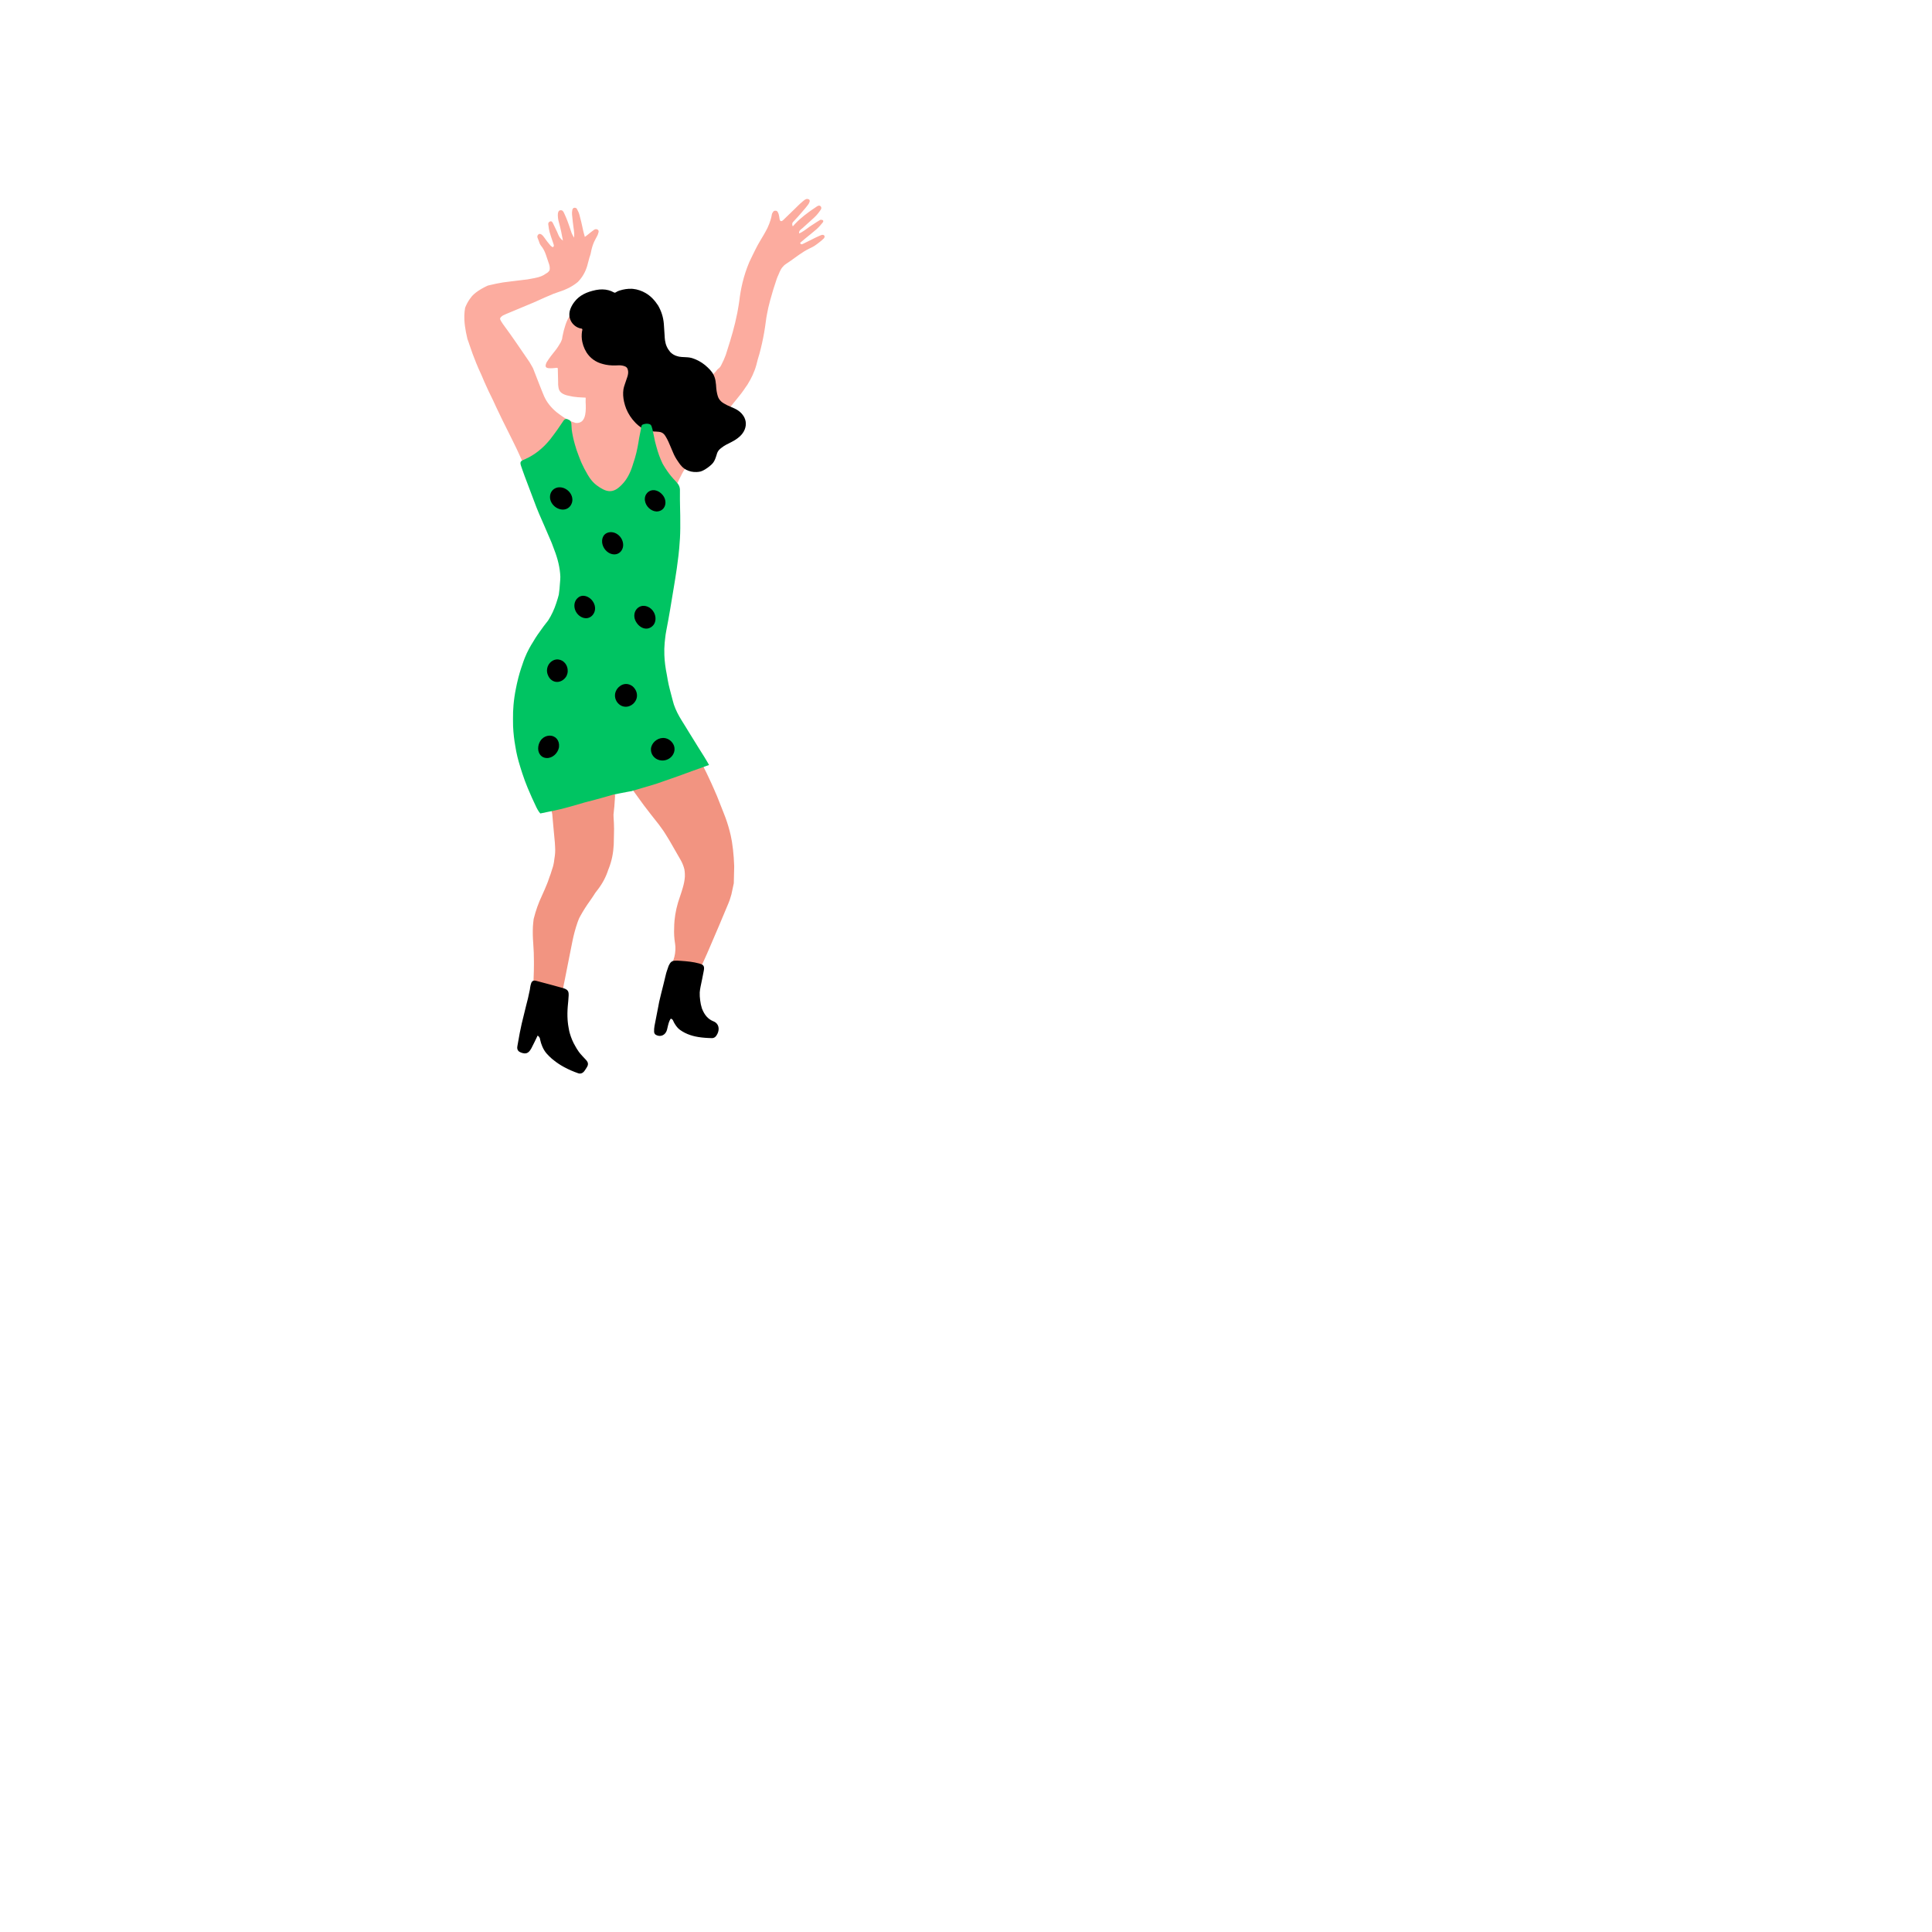 <?xml version="1.0" ?>
<svg xmlns="http://www.w3.org/2000/svg" version="1.1" width="384" height="384">
  <defs/>
  <g>
    <path d="M 163.883 46.911 C 163.785 46.675 163.511 46.62 163.243 46.722 C 163.102 46.776 162.962 46.833 162.823 46.893 C 162.596 46.989 162.373 47.092 162.152 47.2 C 161.317 47.609 160.493 48.041 159.653 48.439 C 159.464 48.528 159.169 48.716 159.036 48.263 C 159.347 47.999 159.689 47.7 160.04 47.411 C 160.775 46.806 161.534 46.225 162.247 45.597 C 162.276 45.571 162.306 45.546 162.335 45.52 C 162.584 45.3 162.813 45.059 163.032 44.809 C 163.117 44.711 163.201 44.611 163.284 44.511 C 163.364 44.414 163.444 44.317 163.524 44.221 C 163.636 44.085 163.712 43.844 163.503 43.748 C 163.412 43.706 163.278 43.677 163.159 43.681 C 163.092 43.683 163.031 43.696 162.985 43.724 C 162.789 43.842 162.594 43.962 162.4 44.084 C 161.918 44.383 161.444 44.694 160.976 45.014 C 160.284 45.486 159.659 46.063 158.829 46.396 C 158.744 45.783 159.259 45.58 159.566 45.289 C 160.274 44.62 161.024 43.988 161.737 43.324 C 161.844 43.222 161.95 43.119 162.056 43.016 C 162.256 42.819 162.442 42.606 162.617 42.385 C 162.703 42.276 162.787 42.165 162.868 42.053 C 162.962 41.921 163.054 41.788 163.144 41.655 C 163.285 41.45 163.284 41.168 163.092 40.985 C 162.945 40.845 162.762 40.845 162.589 40.911 C 162.524 40.936 162.46 40.969 162.4 41.009 C 162.021 41.258 161.646 41.511 161.277 41.772 C 161.092 41.902 160.909 42.033 160.727 42.167 C 160.427 42.384 160.132 42.607 159.844 42.837 C 159.216 43.337 158.618 43.871 158.064 44.452 C 157.895 44.629 157.73 44.811 157.57 44.998 C 157.463 44.722 157.363 44.433 157.608 44.148 C 157.949 43.751 158.33 43.383 158.674 42.987 C 158.789 42.855 158.905 42.723 159.02 42.59 C 159.367 42.193 159.714 41.795 160.051 41.391 C 160.087 41.347 160.122 41.304 160.158 41.26 C 160.296 41.088 160.432 40.915 160.565 40.74 C 160.623 40.664 160.674 40.59 160.719 40.52 C 161.009 40.053 160.998 39.728 160.74 39.611 C 160.653 39.571 160.57 39.55 160.491 39.542 C 160.12 39.508 159.836 39.802 159.55 40.031 C 159.546 40.035 159.541 40.039 159.537 40.042 C 159.23 40.283 158.948 40.555 158.67 40.825 C 158.441 41.049 158.212 41.274 157.984 41.498 C 157.254 42.206 156.527 42.916 155.793 43.62 C 155.76 43.653 155.727 43.685 155.694 43.718 C 155.32 44.091 155.024 44.02 154.946 43.526 C 154.895 43.205 154.863 42.88 154.771 42.577 C 154.712 42.383 154.628 42.198 154.5 42.028 C 154.335 41.809 153.838 41.831 153.681 42.08 C 153.581 42.241 153.449 42.41 153.422 42.58 C 153.359 42.967 153.269 43.346 153.157 43.718 C 152.993 44.256 152.784 44.78 152.546 45.295 C 152.539 45.309 152.532 45.323 152.525 45.337 C 152.086 46.216 151.566 47.07 151.053 47.927 C 150.718 48.487 150.412 49.049 150.133 49.616 C 149.913 50.031 149.707 50.448 149.515 50.867 C 149.324 51.243 149.143 51.62 148.974 51.999 C 148.956 52.04 148.937 52.081 148.919 52.122 C 148.357 53.446 147.923 54.785 147.594 56.134 C 147.293 57.365 147.08 58.603 146.935 59.847 C 146.91 60.007 146.885 60.167 146.862 60.327 C 146.845 60.44 146.828 60.554 146.811 60.668 C 146.733 61.167 146.645 61.666 146.55 62.165 C 146.419 62.827 146.274 63.488 146.115 64.149 C 145.812 65.412 145.46 66.674 145.07 67.936 C 145.047 68.01 145.024 68.083 145.001 68.157 C 144.766 68.949 144.517 69.742 144.255 70.534 C 144.121 70.871 143.984 71.208 143.845 71.545 C 143.765 71.739 143.674 71.928 143.571 72.112 C 143.447 72.404 143.298 72.686 143.124 72.957 C 142.97 73.117 142.798 73.269 142.609 73.411 C 142.419 73.673 142.206 73.923 141.968 74.161 C 141.581 74.548 141.194 74.937 140.793 75.312 C 140.601 75.495 140.407 75.676 140.207 75.851 C 139.628 76.358 139.055 76.871 138.501 77.402 C 138.458 77.451 138.414 77.499 138.371 77.548 C 137.912 78.071 137.469 78.608 137.05 79.167 C 136.945 79.3 136.842 79.434 136.741 79.569 C 136.186 80.314 135.564 80.961 134.882 81.526 C 134.697 81.694 134.506 81.857 134.311 82.013 C 134.066 82.209 133.813 82.396 133.553 82.573 C 133.072 82.909 132.564 83.21 132.032 83.481 C 131.833 83.578 131.63 83.671 131.424 83.761 C 130.993 83.948 130.555 84.096 130.114 84.225 C 129.943 84.264 129.772 84.302 129.6 84.337 C 129.398 84.384 129.195 84.427 128.991 84.466 C 128.244 84.516 127.513 84.331 126.89 83.691 C 126.808 83.606 126.731 83.519 126.66 83.428 C 125.877 82.494 125.729 81.261 125.724 80.065 C 125.726 79.706 125.741 79.351 125.755 79.008 C 125.762 78.86 125.699 78.754 125.611 78.683 C 125.615 78.501 125.62 78.319 125.626 78.138 C 125.645 77.849 125.665 77.56 125.681 77.271 C 125.693 77.039 125.712 76.808 125.734 76.577 C 125.753 76.333 125.775 76.089 125.792 75.845 C 125.824 74.899 125.864 73.954 125.908 73.01 C 125.925 72.642 125.943 72.275 125.961 71.907 C 125.998 71.318 126.037 70.73 126.075 70.142 C 126.19 68.39 126.157 66.65 125.745 64.944 C 125.64 64.508 125.523 64.077 125.379 63.658 C 125.359 63.603 125.338 63.548 125.317 63.493 C 125.138 63.031 124.92 62.588 124.641 62.178 C 123.938 61.146 123.023 60.378 121.901 59.877 C 121.899 59.876 121.896 59.875 121.894 59.874 C 121.33 59.644 120.762 59.441 120.14 59.413 C 119.586 59.389 119.031 59.421 118.48 59.499 C 118.267 59.53 118.054 59.569 117.842 59.613 C 116.813 59.83 115.922 60.205 115.167 60.737 C 114.918 60.904 114.682 61.086 114.46 61.284 C 113.535 62.107 112.846 63.201 112.394 64.563 C 112.146 65.308 111.948 66.062 111.804 66.826 C 111.78 66.963 111.757 67.101 111.736 67.239 C 111.723 67.327 111.713 67.42 111.677 67.501 C 111.597 67.681 111.521 67.862 111.445 68.043 C 111.117 68.597 110.788 69.152 110.366 69.67 C 109.785 70.384 109.219 71.106 108.737 71.869 C 108.7 71.928 108.664 71.988 108.629 72.048 C 108.562 72.199 108.506 72.354 108.468 72.511 C 108.374 72.903 108.561 73.137 109.01 73.176 C 109.544 73.223 110.082 73.176 110.617 73.11 C 110.803 73.088 110.866 73.13 110.868 73.293 C 110.884 74.169 110.911 75.046 110.931 75.922 C 110.935 76.086 110.934 76.25 110.933 76.414 C 110.954 76.666 110.979 76.919 111.029 77.17 C 111.125 77.642 111.398 78.001 111.847 78.254 C 112.106 78.399 112.379 78.5 112.66 78.578 C 112.909 78.647 113.164 78.697 113.42 78.743 C 113.426 78.744 113.432 78.745 113.438 78.746 C 113.463 78.752 113.489 78.757 113.514 78.762 C 113.65 78.792 113.786 78.819 113.923 78.842 C 114.543 78.942 115.171 78.974 115.799 79.006 C 115.967 79.014 116.135 79.028 116.303 79.027 C 116.355 79.026 116.378 79.048 116.411 79.062 C 116.407 79.32 116.405 79.597 116.399 79.885 C 116.445 80.722 116.465 81.646 116.313 82.411 C 116.198 82.995 115.981 83.487 115.6 83.776 C 115.304 84 114.915 84.111 114.405 84.064 C 113.372 83.753 112.363 83.226 111.464 82.548 C 111.217 82.381 110.976 82.204 110.744 82.019 C 109.605 81.106 108.68 79.982 108.156 78.774 C 108.067 78.567 107.979 78.36 107.892 78.152 C 107.706 77.702 107.527 77.251 107.351 76.798 C 107.264 76.579 107.178 76.36 107.091 76.14 C 106.704 75.151 106.319 74.16 105.935 73.169 C 105.709 72.775 105.483 72.381 105.257 71.987 C 105.231 71.949 105.205 71.911 105.18 71.873 C 104.297 70.58 103.414 69.287 102.522 67.996 C 101.692 66.797 100.844 65.603 99.969 64.418 C 99.878 64.278 99.786 64.137 99.694 63.997 C 99.665 63.95 99.636 63.903 99.607 63.856 C 99.55 63.765 99.502 63.677 99.464 63.59 C 99.377 63.42 99.375 63.266 99.478 63.125 C 99.557 63.008 99.672 62.899 99.828 62.796 C 99.878 62.764 99.926 62.73 99.974 62.696 C 100.177 62.604 100.37 62.504 100.578 62.417 C 101.862 61.88 103.146 61.343 104.431 60.807 C 104.989 60.574 105.547 60.341 106.105 60.109 C 106.527 59.92 106.948 59.731 107.37 59.542 C 107.688 59.398 108.007 59.255 108.325 59.111 C 108.512 59.027 108.702 58.947 108.896 58.87 C 109.602 58.536 110.353 58.249 111.135 57.998 C 112.678 57.503 113.904 56.842 114.854 56.039 C 114.863 56.03 114.872 56.021 114.881 56.012 C 115.768 55.096 116.367 54.022 116.72 52.817 C 116.873 52.293 117.013 51.766 117.141 51.237 C 117.199 51.064 117.256 50.891 117.312 50.718 C 117.343 50.608 117.374 50.499 117.405 50.39 C 117.435 50.246 117.465 50.102 117.494 49.958 C 117.514 49.858 117.534 49.758 117.556 49.659 C 117.73 48.941 117.96 48.234 118.347 47.547 C 118.424 47.387 118.509 47.229 118.602 47.071 C 118.699 46.906 118.777 46.733 118.842 46.558 C 118.889 46.426 118.929 46.292 118.964 46.16 C 118.974 46.123 118.981 46.087 118.984 46.05 C 118.996 45.878 118.935 45.709 118.732 45.609 C 118.705 45.596 118.677 45.585 118.65 45.575 C 118.446 45.515 118.225 45.565 118.064 45.682 C 118.053 45.689 118.043 45.697 118.032 45.704 C 117.623 46.002 117.231 46.317 116.814 46.653 C 116.694 46.747 116.571 46.843 116.446 46.94 C 116.378 46.987 116.309 47.035 116.238 47.083 C 116.219 47.004 116.2 46.929 116.181 46.856 C 116.173 46.827 116.165 46.799 116.157 46.772 C 116.147 46.737 116.138 46.703 116.128 46.67 C 116.118 46.635 116.108 46.601 116.098 46.568 C 116.037 46.356 115.984 46.161 115.939 45.964 C 115.867 45.645 115.798 45.325 115.73 45.005 C 115.663 44.707 115.596 44.409 115.528 44.111 C 115.411 43.629 115.291 43.147 115.161 42.669 C 115.046 42.248 114.844 41.852 114.634 41.472 C 114.573 41.36 114.354 41.285 114.2 41.291 C 113.915 41.302 113.781 41.531 113.746 41.771 C 113.705 42.055 113.662 42.349 113.692 42.623 C 113.706 42.744 113.719 42.865 113.733 42.986 C 113.802 43.724 113.884 44.46 113.986 45.191 C 113.986 45.192 113.986 45.194 113.987 45.195 C 114.007 45.352 114.031 45.508 114.055 45.669 C 114.114 46.108 114.167 46.59 114.098 47.249 C 113.844 46.766 113.699 46.558 113.618 46.329 C 113.5 45.995 113.39 45.659 113.28 45.323 C 113.271 45.295 113.263 45.267 113.254 45.239 C 113.113 44.824 112.97 44.409 112.816 44 C 112.648 43.551 112.462 43.111 112.264 42.677 C 112.234 42.611 112.205 42.545 112.174 42.479 C 112.143 42.411 112.111 42.344 112.078 42.276 C 111.946 41.999 111.772 41.718 111.335 41.797 C 111.033 41.851 110.856 42.191 110.873 42.762 C 110.873 42.78 110.874 42.799 110.874 42.818 C 110.88 43.074 110.903 43.328 110.943 43.576 C 110.963 43.684 110.986 43.792 111.011 43.897 C 111.086 44.202 111.168 44.505 111.251 44.807 C 111.351 45.226 111.456 45.644 111.547 46.066 C 111.6 46.312 111.646 46.559 111.694 46.833 C 111.751 47.127 111.812 47.449 111.888 47.828 C 111.622 47.631 111.43 47.428 111.283 47.223 C 111.001 46.835 110.897 46.436 110.724 46.073 C 110.48 45.559 110.243 45.041 109.986 44.534 C 109.947 44.458 109.907 44.383 109.868 44.308 C 109.86 44.293 109.852 44.278 109.844 44.263 C 109.816 44.21 109.783 44.153 109.739 44.105 C 109.668 44.025 109.57 43.968 109.424 43.993 C 109.393 43.998 109.359 44.008 109.322 44.021 C 109.211 44.063 109.129 44.124 109.072 44.195 C 108.981 44.302 108.952 44.433 108.969 44.554 C 108.979 44.621 108.988 44.688 108.997 44.754 C 109.051 45.214 109.112 45.673 109.234 46.108 C 109.411 46.739 109.627 47.355 109.837 47.974 C 109.875 48.084 109.913 48.194 109.95 48.304 C 109.969 48.368 109.988 48.433 110.007 48.497 C 110.011 48.511 110.015 48.526 110.02 48.54 C 110.087 48.729 110.183 48.921 109.853 49.149 C 109.824 49.126 109.795 49.103 109.765 49.081 C 109.643 48.998 109.516 48.919 109.427 48.818 C 109.23 48.595 109.044 48.365 108.861 48.134 C 108.775 48.023 108.689 47.911 108.604 47.799 C 108.376 47.5 108.177 47.179 107.934 46.892 C 107.603 46.501 107.225 46.387 107.013 46.592 C 106.683 46.912 106.801 47.186 106.915 47.448 C 106.972 47.58 107.023 47.717 107.074 47.854 C 107.192 48.209 107.302 48.568 107.541 48.852 C 107.972 49.365 108.248 49.941 108.469 50.538 C 108.561 50.786 108.643 51.037 108.722 51.289 C 108.839 51.637 108.951 51.986 109.074 52.331 C 109.086 52.365 109.098 52.399 109.11 52.433 C 109.27 52.881 109.309 53.301 109.236 53.689 C 109.134 53.904 108.964 54.091 108.73 54.25 C 108.649 54.305 108.561 54.356 108.465 54.405 C 107.978 54.797 107.241 55.083 106.287 55.264 C 105.813 55.353 105.339 55.442 104.863 55.529 C 103.85 55.659 102.833 55.783 101.812 55.9 C 101.187 55.971 100.567 56.049 99.953 56.136 C 98.976 56.303 98.018 56.497 97.087 56.73 C 97.042 56.742 96.998 56.753 96.954 56.764 C 96.03 57.178 95.226 57.651 94.538 58.182 C 94.285 58.388 94.051 58.603 93.835 58.827 C 93.661 59.033 93.499 59.246 93.349 59.463 C 92.976 60.003 92.676 60.575 92.445 61.177 C 92.402 61.411 92.368 61.649 92.344 61.891 C 92.284 62.431 92.269 62.99 92.298 63.567 C 92.34 64.391 92.453 65.209 92.61 66.024 C 92.697 66.475 92.796 66.926 92.905 67.375 C 92.997 67.641 93.093 67.906 93.19 68.171 C 93.223 68.273 93.256 68.375 93.29 68.477 C 93.702 69.728 94.161 70.967 94.662 72.195 C 94.806 72.546 94.953 72.896 95.104 73.246 C 95.302 73.695 95.505 74.142 95.714 74.588 C 95.895 75.028 96.081 75.466 96.272 75.903 C 96.808 77.128 97.382 78.342 97.991 79.546 C 98.005 79.577 98.019 79.608 98.033 79.639 C 98.243 80.105 98.457 80.57 98.676 81.034 C 99.054 81.853 99.445 82.667 99.849 83.478 C 100.512 84.812 101.182 86.144 101.841 87.48 C 102.104 88.013 102.366 88.547 102.625 89.082 C 102.802 89.462 102.979 89.843 103.154 90.224 C 103.28 90.5 103.406 90.775 103.53 91.052 C 103.606 91.213 103.681 91.375 103.755 91.536 C 104.042 92.155 104.377 92.732 104.756 93.273 C 104.91 93.492 105.072 93.705 105.24 93.912 C 105.825 94.634 106.495 95.286 107.238 95.877 C 107.435 96.034 107.635 96.189 107.835 96.341 C 108.826 97.09 109.849 97.773 110.9 98.393 C 111.058 98.482 111.216 98.57 111.375 98.657 C 111.502 98.73 111.63 98.804 111.759 98.876 C 112.106 99.071 112.456 99.259 112.809 99.44 C 113.927 100.018 115.074 100.531 116.247 100.984 C 116.35 101.024 116.453 101.065 116.557 101.105 C 117.313 101.396 118.064 101.611 118.808 101.761 C 119.193 101.836 119.576 101.895 119.957 101.939 C 120.383 101.987 120.807 102.016 121.229 102.028 C 121.611 102.036 121.991 102.029 122.37 102.009 C 122.666 101.997 122.962 101.978 123.257 101.951 C 124.153 101.87 125.042 101.722 125.924 101.526 C 126.102 101.483 126.279 101.437 126.457 101.39 C 127.134 101.209 127.781 100.976 128.407 100.705 C 129.029 100.456 129.631 100.17 130.22 99.863 C 130.538 99.698 130.853 99.526 131.166 99.35 C 131.625 99.082 132.081 98.806 132.536 98.53 C 132.912 98.306 133.289 98.081 133.668 97.861 C 133.927 97.711 134.084 97.485 134.199 97.221 C 134.234 97.143 134.264 97.061 134.292 96.977 C 134.405 96.642 134.527 96.313 134.657 95.989 C 134.778 95.719 134.904 95.452 135.034 95.189 C 135.224 94.789 135.425 94.398 135.635 94.013 C 135.702 93.89 135.77 93.768 135.839 93.647 C 136.437 92.792 137.068 91.964 137.709 91.145 C 137.799 91.03 137.888 90.915 137.976 90.799 C 138.031 90.724 138.085 90.649 138.139 90.574 C 138.178 90.523 138.217 90.473 138.256 90.422 C 138.327 90.334 138.397 90.246 138.467 90.158 C 139.193 89.219 139.87 88.245 140.478 87.222 C 140.501 87.183 140.525 87.144 140.548 87.105 C 141.127 86.165 141.731 85.242 142.364 84.339 C 142.405 84.281 142.447 84.224 142.489 84.167 C 142.849 83.672 143.218 83.184 143.597 82.702 C 143.989 82.226 144.39 81.758 144.801 81.296 C 145.184 80.867 145.557 80.429 145.901 79.971 C 145.917 79.952 145.932 79.933 145.948 79.915 C 146.04 79.806 146.131 79.696 146.221 79.587 C 146.949 78.722 147.633 77.838 148.232 76.92 C 148.34 76.771 148.446 76.622 148.548 76.471 C 148.554 76.461 148.56 76.452 148.566 76.442 C 149.341 75.199 149.96 73.9 150.335 72.521 C 150.432 72.162 150.524 71.803 150.611 71.444 C 150.73 71.06 150.844 70.676 150.952 70.291 C 151.136 69.608 151.305 68.925 151.457 68.243 C 151.779 66.797 152.028 65.353 152.211 63.915 C 152.242 63.67 152.276 63.425 152.312 63.18 C 152.358 62.915 152.406 62.65 152.457 62.385 C 152.535 61.973 152.619 61.562 152.708 61.15 C 152.822 60.665 152.945 60.181 153.074 59.696 C 153.453 58.28 153.894 56.863 154.376 55.443 C 154.47 55.166 154.593 54.889 154.722 54.613 C 154.799 54.428 154.88 54.243 154.956 54.058 C 155.01 53.925 155.073 53.797 155.144 53.673 C 155.309 53.349 155.529 53.055 155.798 52.796 C 155.956 52.651 156.13 52.517 156.32 52.395 C 157.161 51.855 157.951 51.246 158.768 50.673 C 159.445 50.199 160.142 49.749 160.902 49.385 C 161.049 49.307 161.2 49.234 161.354 49.164 C 161.666 49.023 161.956 48.827 162.238 48.62 C 162.386 48.511 162.533 48.398 162.679 48.29 C 163.048 48.016 163.406 47.721 163.729 47.4 C 163.85 47.289 163.934 47.035 163.883 46.911" stroke-width="2.0" fill="rgb(252, 172, 159)" opacity="1.0"/>
    <path d="M 130.181 85.768 C 130.203 85.769 130.225 85.771 130.247 85.772 C 130.485 85.789 130.724 85.806 130.963 85.826 C 131.206 85.846 131.419 85.911 131.608 86.017 C 131.889 86.176 132.113 86.429 132.306 86.757 C 132.322 86.782 132.337 86.808 132.353 86.834 C 132.721 87.459 133.016 88.115 133.282 88.783 C 133.462 89.186 133.631 89.594 133.801 90.002 C 134.041 90.582 134.345 91.121 134.698 91.629 C 134.872 91.9 135.061 92.162 135.261 92.418 C 135.719 93.001 136.255 93.37 136.857 93.575 C 137.182 93.703 137.53 93.776 137.895 93.805 C 138.085 93.82 138.276 93.821 138.466 93.817 C 138.598 93.807 138.731 93.795 138.863 93.783 C 139.11 93.761 139.349 93.694 139.58 93.591 C 139.946 93.427 140.287 93.223 140.608 92.989 C 140.897 92.787 141.172 92.561 141.434 92.316 C 141.814 91.96 142.055 91.516 142.224 91.027 C 142.28 90.865 142.336 90.703 142.39 90.541 C 142.426 90.427 142.461 90.313 142.494 90.198 C 142.513 90.132 142.535 90.068 142.559 90.006 C 142.699 89.664 142.924 89.382 143.217 89.147 C 143.266 89.108 143.316 89.069 143.366 89.031 C 143.675 88.787 144 88.566 144.352 88.38 C 144.993 88.043 145.658 87.753 146.263 87.346 C 146.872 86.938 147.416 86.471 147.789 85.83 C 147.879 85.676 147.955 85.52 148.019 85.363 C 148.438 84.305 148.261 83.206 147.515 82.328 C 147.477 82.279 147.436 82.231 147.393 82.184 C 146.99 81.74 146.503 81.423 145.968 81.178 C 145.727 81.056 145.477 80.947 145.221 80.847 C 144.746 80.661 144.292 80.438 143.857 80.176 C 143.477 79.947 143.167 79.671 142.94 79.323 C 142.825 79.15 142.734 78.96 142.669 78.748 C 142.469 78.1 142.373 77.442 142.334 76.771 C 142.328 76.677 142.322 76.583 142.315 76.489 C 142.288 76.239 142.256 75.988 142.219 75.738 C 142.087 74.86 141.699 74.114 141.103 73.479 C 140.963 73.32 140.811 73.168 140.648 73.022 C 140.482 72.86 140.305 72.704 140.119 72.554 C 139.374 71.953 138.563 71.512 137.697 71.221 C 137.606 71.19 137.514 71.164 137.423 71.14 C 136.966 71.022 136.51 71.001 136.054 70.982 C 135.689 70.967 135.325 70.958 134.958 70.885 C 134.834 70.86 134.714 70.827 134.596 70.787 C 134.098 70.663 133.652 70.395 133.255 70.009 C 133.241 69.993 133.226 69.976 133.212 69.96 C 132.651 69.307 132.305 68.55 132.18 67.676 C 132.15 67.501 132.13 67.319 132.121 67.131 C 132.114 66.987 132.106 66.843 132.098 66.698 C 132.062 65.925 132.007 65.154 131.945 64.384 C 131.839 63.051 131.45 61.849 130.819 60.75 C 130.81 60.734 130.801 60.718 130.791 60.702 C 130.134 59.701 129.348 58.844 128.325 58.249 C 127.93 58.019 127.529 57.838 127.122 57.704 C 126.689 57.555 126.249 57.46 125.803 57.417 C 125.723 57.41 125.643 57.404 125.563 57.399 C 124.77 57.368 123.961 57.49 123.135 57.749 C 122.876 57.83 122.627 57.945 122.399 58.1 C 122.265 58.191 122.157 58.197 122.016 58.119 C 121.679 57.932 121.336 57.792 120.985 57.695 C 120.182 57.474 119.341 57.474 118.473 57.639 C 118.432 57.647 118.39 57.655 118.349 57.664 C 117.528 57.841 116.724 58.079 115.964 58.486 C 115.264 58.86 114.68 59.341 114.221 59.94 C 113.905 60.326 113.641 60.762 113.433 61.253 C 113.02 62.228 113.117 63.135 113.501 63.845 C 113.855 64.496 114.45 64.982 115.115 65.202 C 115.174 65.222 115.234 65.239 115.295 65.254 C 115.44 65.292 115.629 65.278 115.715 65.388 C 115.807 65.505 115.711 65.686 115.688 65.836 C 115.572 66.577 115.595 67.29 115.743 67.972 C 115.843 68.456 116.002 68.927 116.217 69.384 C 116.329 69.622 116.451 69.846 116.583 70.058 C 116.952 70.623 117.393 71.092 117.905 71.466 C 118.472 71.881 119.126 72.179 119.865 72.36 C 120.036 72.409 120.211 72.451 120.392 72.486 C 121.231 72.651 122.073 72.662 122.919 72.612 C 123.044 72.605 123.167 72.605 123.29 72.612 C 123.54 72.628 123.787 72.674 124.032 72.746 C 124.53 72.893 124.762 73.173 124.837 73.725 C 124.892 74.129 124.812 74.515 124.695 74.891 C 124.695 74.891 124.695 74.891 124.694 74.892 C 124.525 75.409 124.353 75.926 124.169 76.438 C 124.059 76.745 123.975 77.055 123.917 77.366 C 123.794 78.187 123.851 79.022 124.038 79.856 C 124.144 80.326 124.282 80.781 124.453 81.219 C 124.879 82.265 125.497 83.213 126.311 84.041 C 126.398 84.129 126.486 84.214 126.576 84.295 C 127.412 85.096 128.403 85.551 129.505 85.71 C 129.73 85.742 129.955 85.759 130.181 85.784 L 130.181 85.768" stroke-width="2.0" fill="rgb(0, 0, 0)" opacity="1.0"/>
    <path d="M 115.402 152.632 C 115.794 152.673 116.187 152.712 116.58 152.751 C 117.157 152.811 117.734 152.872 118.309 152.941 C 118.568 152.974 118.827 153.009 119.086 153.045 C 119.173 153.058 119.259 153.073 119.342 153.09 C 120.129 153.251 120.719 153.625 121.152 154.164 C 121.396 154.5 121.57 154.902 121.688 155.357 C 121.763 155.649 121.835 155.941 121.904 156.234 C 121.905 156.237 121.906 156.239 121.907 156.242 C 121.908 156.244 121.908 156.245 121.908 156.247 C 122.041 156.901 122.157 157.56 122.258 158.222 C 122.25 158.259 122.242 158.297 122.234 158.334 C 122.23 158.428 122.226 158.522 122.221 158.616 C 122.194 159.17 122.156 159.727 122.108 160.286 C 122.101 160.338 122.094 160.39 122.087 160.442 C 122.049 160.871 122.005 161.301 121.957 161.734 C 121.95 161.789 121.944 161.845 121.938 161.901 C 121.944 162.088 121.95 162.275 121.954 162.463 C 122.008 163.22 122.045 163.982 122.049 164.752 C 122.052 165.158 122.045 165.566 122.027 165.978 C 122.026 166.255 122.021 166.533 122.009 166.813 C 122.011 167.173 122.003 167.536 121.984 167.902 C 121.902 169.531 121.595 171.098 121.007 172.594 C 120.973 172.681 120.937 172.768 120.901 172.855 C 120.464 174.229 119.789 175.543 118.833 176.79 C 118.803 176.829 118.774 176.867 118.743 176.906 C 118.609 177.077 118.477 177.249 118.346 177.423 C 117.998 177.961 117.656 178.504 117.282 179.018 C 116.567 180.002 115.919 181.026 115.334 182.088 C 115.252 182.241 115.171 182.394 115.092 182.548 C 115.05 182.653 115.008 182.758 114.967 182.863 C 114.902 183.031 114.838 183.2 114.776 183.37 C 114.361 184.573 114.027 185.82 113.768 187.109 C 113.551 188.189 113.336 189.269 113.122 190.35 C 112.908 191.431 112.695 192.512 112.481 193.593 C 112.421 193.898 112.361 194.204 112.3 194.509 C 112.254 194.737 112.208 194.964 112.162 195.192 C 112.132 195.326 112.103 195.46 112.074 195.595 C 112 196.008 111.927 196.421 111.853 196.833 C 111.837 196.924 111.821 197.015 111.804 197.105 C 111.678 197.581 111.545 198.056 111.368 198.506 C 111.2 198.931 110.904 199.227 110.508 199.33 C 110.36 199.368 110.198 199.38 110.025 199.363 C 109.459 199.306 108.895 199.216 108.339 199.071 C 107.886 198.951 107.439 198.79 107.003 198.575 C 106.422 198.29 106.07 197.821 106.081 197.139 C 106.083 197.008 106.085 196.877 106.087 196.747 C 106.052 196.07 106.025 195.392 106.049 194.726 C 106.062 194.38 106.073 194.034 106.083 193.688 C 106.092 193.446 106.101 193.203 106.109 192.96 C 106.118 192.517 106.122 192.074 106.123 191.63 C 106.124 191.461 106.124 191.292 106.124 191.123 C 106.122 189.918 106.082 188.707 105.985 187.487 C 105.894 186.361 105.872 185.254 105.919 184.166 C 105.953 183.665 106.003 183.167 106.067 182.674 C 106.074 182.644 106.082 182.614 106.089 182.585 C 106.48 181.005 107.025 179.468 107.733 177.976 C 108.096 177.209 108.42 176.421 108.743 175.633 C 108.796 175.498 108.849 175.363 108.902 175.228 C 109.026 174.913 109.135 174.597 109.228 174.282 C 109.373 173.924 109.497 173.567 109.598 173.21 C 109.831 172.587 110 171.965 110.105 171.342 C 110.144 171.11 110.174 170.878 110.196 170.646 C 110.337 169.884 110.382 169.122 110.331 168.359 C 110.327 168.061 110.311 167.762 110.281 167.463 C 110.184 166.478 110.093 165.49 110.004 164.502 C 109.974 164.165 109.943 163.829 109.913 163.493 C 109.864 162.94 109.816 162.387 109.766 161.834 C 109.748 161.739 109.73 161.643 109.712 161.548 C 109.452 160.174 109.172 158.808 108.914 157.433 C 108.91 157.412 108.906 157.392 108.902 157.371 C 108.807 156.801 108.727 156.225 108.71 155.63 C 108.694 155.363 108.691 155.092 108.707 154.816 C 108.71 154.718 108.716 154.619 108.724 154.52 C 108.743 154.276 108.769 154.061 108.806 153.871 C 109.002 152.95 109.45 152.643 110.561 152.546 C 110.749 152.529 110.937 152.518 111.124 152.51 C 111.651 152.489 112.176 152.497 112.697 152.512 C 113.6 152.539 114.496 152.611 115.395 152.664 L 115.402 152.632" stroke-width="2.0" fill="rgb(242, 148, 129)" opacity="1.0"/>
    <path d="M 145.849 175.547 C 145.681 176.262 145.542 177.014 145.372 177.772 C 145.272 178.13 145.166 178.489 145.046 178.847 C 144.966 179.072 144.88 179.297 144.788 179.521 C 144.19 180.964 143.584 182.405 142.973 183.845 C 142.361 185.286 141.744 186.725 141.125 188.163 C 141.037 188.368 140.949 188.572 140.861 188.776 C 140.737 189.061 140.613 189.346 140.49 189.63 C 140.46 189.696 140.429 189.762 140.399 189.828 C 140.324 189.997 140.249 190.166 140.174 190.334 C 139.854 191.043 139.535 191.751 139.215 192.46 C 138.909 193.139 138.519 193.806 138.102 194.451 C 137.871 194.808 137.6 195.096 137.293 195.3 C 137.005 195.516 136.676 195.642 136.311 195.66 C 136.176 195.665 136.037 195.657 135.893 195.635 C 135.372 195.554 134.852 195.462 134.343 195.345 C 134.059 195.28 133.778 195.207 133.503 195.123 C 133.09 194.997 132.863 194.737 132.815 194.371 C 132.789 194.2 132.803 194.005 132.855 193.791 C 132.993 193.224 133.153 192.656 133.337 192.093 C 133.418 191.895 133.501 191.699 133.589 191.503 C 133.594 191.49 133.6 191.477 133.606 191.464 C 133.785 191.031 133.933 190.597 134.043 190.167 C 134.153 189.703 134.221 189.242 134.238 188.787 C 134.261 188.363 134.242 187.945 134.173 187.534 C 133.999 186.506 133.942 185.471 133.993 184.429 C 133.995 183.973 134.017 183.516 134.059 183.057 C 134.062 183.021 134.065 182.985 134.068 182.948 C 134.211 181.381 134.581 179.798 135.152 178.197 C 135.357 177.622 135.531 177.041 135.705 176.461 C 135.933 175.7 136.08 174.962 136.124 174.241 C 136.13 174.049 136.129 173.859 136.121 173.67 C 136.108 173.375 136.077 173.083 136.027 172.793 C 135.888 172.217 135.674 171.651 135.375 171.091 C 135.352 171.05 135.329 171.008 135.305 170.967 C 134.613 169.754 133.927 168.54 133.221 167.338 C 133.129 167.181 133.037 167.026 132.945 166.87 C 132.732 166.52 132.518 166.171 132.301 165.824 C 132.163 165.607 132.024 165.39 131.884 165.174 C 131.58 164.743 131.273 164.315 130.959 163.891 C 130.916 163.836 130.873 163.781 130.83 163.726 C 129.873 162.51 128.904 161.301 127.979 160.066 C 127.631 159.603 127.29 159.136 126.958 158.663 C 126.577 158.159 126.206 157.65 125.848 157.133 C 125.783 157.016 125.719 156.899 125.656 156.781 C 125.565 156.594 125.476 156.406 125.389 156.216 C 125.079 155.537 124.775 154.85 124.547 154.143 C 124.462 153.88 124.458 153.633 124.53 153.411 C 124.649 153.079 124.935 152.805 125.364 152.618 C 125.84 152.412 126.355 152.26 126.863 152.164 C 127.51 152.042 128.156 151.927 128.804 151.818 C 128.846 151.81 128.889 151.802 128.932 151.794 C 129.146 151.753 129.361 151.714 129.575 151.675 C 130.354 151.534 131.134 151.403 131.917 151.28 C 133.086 151.097 134.259 150.932 135.435 150.783 C 135.923 150.717 136.412 150.654 136.902 150.593 C 137.768 150.486 138.449 150.652 138.971 151.103 C 139.228 151.324 139.443 151.618 139.619 151.986 C 139.743 152.242 139.867 152.499 139.992 152.755 C 140.119 153.009 140.247 153.263 140.375 153.517 C 140.533 153.847 140.69 154.177 140.845 154.507 C 141.24 155.343 141.627 156.182 141.991 157.031 C 142.03 157.123 142.069 157.215 142.108 157.308 C 142.246 157.614 142.38 157.922 142.511 158.232 C 142.974 159.368 143.4 160.522 143.863 161.658 C 144.336 162.819 144.72 164.001 145.03 165.201 C 145.101 165.475 145.168 165.75 145.231 166.026 C 145.319 166.435 145.4 166.846 145.473 167.26 C 145.556 167.78 145.627 168.303 145.687 168.829 C 145.81 169.911 145.887 171.006 145.926 172.11 C 145.925 172.245 145.923 172.38 145.921 172.515 C 145.92 172.538 145.92 172.56 145.919 172.583 C 145.901 173.535 145.873 174.492 145.849 175.547" stroke-width="2.0" fill="rgb(242, 148, 129)" opacity="1.0"/>
    <path d="M 133.308 202.47 C 133.121 202.741 133.001 203.027 132.911 203.32 C 132.815 203.619 132.751 203.924 132.678 204.228 C 132.642 204.399 132.603 204.57 132.553 204.738 C 132.253 205.757 131.27 206.183 130.381 205.698 C 130.148 205.571 130.032 205.349 130.01 205.105 C 130.01 205.096 130.009 205.087 130.009 205.079 C 129.998 204.697 130.012 204.303 130.087 203.918 C 130.312 202.752 130.54 201.586 130.768 200.42 C 130.794 200.286 130.821 200.152 130.847 200.018 C 130.902 199.725 130.957 199.432 131.012 199.138 C 131.146 198.576 131.281 198.015 131.415 197.453 C 131.459 197.282 131.502 197.111 131.545 196.94 C 131.643 196.551 131.741 196.162 131.839 195.772 C 132.024 195.007 132.21 194.243 132.396 193.478 C 132.458 193.222 132.558 192.968 132.64 192.714 C 132.737 192.416 132.821 192.165 132.902 191.954 C 133.074 191.587 133.228 191.345 133.423 191.189 C 133.777 190.894 134.276 190.907 135.299 190.976 C 135.933 191.019 136.564 191.069 137.182 191.15 C 137.775 191.227 138.357 191.334 138.92 191.49 C 138.979 191.507 139.038 191.524 139.096 191.541 C 139.872 191.776 140.04 192.062 139.887 192.915 C 139.694 193.997 139.449 195.081 139.232 196.164 C 139.158 196.533 139.106 196.895 139.076 197.253 C 139.061 197.781 139.09 198.297 139.162 198.802 C 139.224 199.347 139.337 199.877 139.498 200.394 C 139.521 200.455 139.545 200.516 139.57 200.577 C 140.024 201.688 140.676 202.558 141.835 203.011 C 141.989 203.071 142.124 203.148 142.241 203.239 C 142.987 203.808 143.038 204.922 142.359 205.877 C 142.155 206.165 141.84 206.344 141.525 206.336 C 141.279 206.33 141.033 206.322 140.788 206.311 C 139.902 206.269 139.03 206.184 138.191 206.001 C 137.848 205.926 137.511 205.834 137.181 205.722 C 136.479 205.485 135.809 205.16 135.182 204.713 C 135.165 204.701 135.149 204.688 135.132 204.676 C 134.752 204.397 134.463 204.033 134.206 203.641 C 134.127 203.518 134.051 203.391 133.977 203.264 C 133.801 202.964 133.762 202.538 133.308 202.47" stroke-width="2.0" fill="rgb(0, 0, 0)" opacity="1.0"/>
    <path d="M 106.866 205.819 C 106.421 206.721 106.05 207.537 105.636 208.314 C 105.594 208.387 105.551 208.46 105.508 208.532 C 104.998 209.392 104.465 209.546 103.544 209.201 C 103.288 209.105 103.099 208.977 102.98 208.809 C 102.819 208.596 102.767 208.319 102.83 207.961 C 102.874 207.714 102.918 207.467 102.961 207.22 C 103.178 205.971 103.4 204.723 103.686 203.495 C 103.97 202.278 104.27 201.066 104.576 199.856 C 104.695 199.384 104.816 198.913 104.936 198.441 C 105.062 197.862 105.187 197.283 105.312 196.704 C 105.336 196.54 105.36 196.376 105.383 196.212 C 105.42 195.956 105.483 195.703 105.563 195.464 C 105.725 194.975 106.028 194.807 106.574 194.951 C 106.865 195.028 107.156 195.104 107.447 195.182 C 108.036 195.337 108.624 195.493 109.213 195.651 C 109.77 195.801 110.327 195.953 110.884 196.107 C 111.218 196.199 111.553 196.291 111.888 196.384 C 112.518 196.56 112.827 196.767 112.972 197.188 C 113.02 197.368 113.034 197.586 113.025 197.858 C 113.003 198.59 112.901 199.309 112.845 200.036 C 112.775 200.935 112.753 201.832 112.818 202.732 C 112.829 202.876 112.841 203.019 112.856 203.162 C 112.892 203.528 112.944 203.894 113.014 204.262 C 113.049 204.49 113.091 204.719 113.141 204.949 C 113.181 205.111 113.224 205.274 113.272 205.436 C 113.533 206.324 113.885 207.159 114.346 207.937 C 114.436 208.105 114.531 208.27 114.632 208.433 C 114.765 208.654 114.909 208.87 115.064 209.081 C 115.266 209.35 115.485 209.611 115.724 209.863 C 116.003 210.157 116.285 210.448 116.552 210.753 C 116.718 210.944 116.821 211.144 116.853 211.352 C 116.883 211.574 116.832 211.804 116.691 212.041 C 116.521 212.326 116.346 212.611 116.147 212.878 C 115.837 213.294 115.397 213.487 114.905 213.312 C 114.851 213.293 114.798 213.274 114.744 213.254 C 114.559 213.188 114.375 213.12 114.193 213.049 C 113.26 212.684 112.363 212.259 111.521 211.75 C 111.166 211.535 110.82 211.306 110.485 211.06 C 110.209 210.86 109.94 210.649 109.679 210.427 C 109.323 210.113 108.981 209.775 108.657 209.41 C 108.474 209.204 108.314 208.984 108.176 208.752 C 108.019 208.501 107.886 208.237 107.773 207.963 C 107.599 207.559 107.469 207.134 107.371 206.698 C 107.319 206.457 107.333 206.191 106.903 205.849 C 106.891 205.839 106.879 205.829 106.866 205.819" stroke-width="2.0" fill="rgb(0, 0, 0)" opacity="1.0"/>
    <path d="M 107.389 161.683 C 107.854 161.593 108.318 161.497 108.782 161.393 C 109.741 161.208 110.698 161 111.653 160.771 C 111.667 160.767 111.681 160.763 111.695 160.76 C 112.729 160.497 113.762 160.21 114.796 159.902 C 115.215 159.784 115.634 159.663 116.053 159.539 C 116.136 159.515 116.218 159.49 116.301 159.466 C 117.571 159.146 118.842 158.805 120.113 158.448 C 120.376 158.373 120.638 158.297 120.901 158.22 C 121.207 158.132 121.513 158.042 121.818 157.951 C 122.365 157.845 122.912 157.738 123.459 157.628 C 123.805 157.561 124.152 157.494 124.499 157.426 C 124.723 157.385 124.947 157.345 125.171 157.304 C 125.274 157.29 125.378 157.276 125.481 157.262 C 125.612 157.22 125.742 157.177 125.873 157.135 C 126.115 157.066 126.356 156.996 126.598 156.926 C 127.856 156.561 129.111 156.188 130.365 155.81 C 130.794 155.662 131.222 155.513 131.65 155.363 C 132.634 155.02 133.617 154.675 134.6 154.331 C 134.876 154.232 135.153 154.134 135.429 154.035 C 135.73 153.924 136.032 153.813 136.333 153.702 C 136.731 153.555 137.129 153.41 137.527 153.264 C 138.567 152.887 139.608 152.515 140.652 152.15 C 140.745 152.119 140.838 152.088 140.932 152.058 C 140.812 151.85 140.703 151.638 140.58 151.432 C 140.396 151.125 140.213 150.818 140.029 150.511 C 139.984 150.439 139.939 150.367 139.895 150.295 C 139.495 149.658 139.096 149.021 138.695 148.385 C 138.478 148.033 138.261 147.68 138.043 147.328 C 137.71 146.79 137.377 146.252 137.042 145.715 C 136.777 145.281 136.512 144.847 136.245 144.414 C 135.993 144.006 135.74 143.599 135.486 143.193 C 134.854 142.181 134.315 141.14 133.935 140.029 C 133.851 139.768 133.776 139.504 133.711 139.234 C 133.684 139.137 133.658 139.038 133.633 138.939 C 133.312 137.665 132.932 136.4 132.71 135.109 C 132.688 134.981 132.667 134.854 132.647 134.727 C 132.607 134.513 132.569 134.299 132.534 134.086 C 132.268 132.781 132.095 131.482 132.046 130.19 C 132.016 129.376 132.034 128.566 132.109 127.758 C 132.133 127.463 132.164 127.168 132.204 126.874 C 132.254 126.374 132.327 125.875 132.425 125.377 C 132.701 123.976 132.953 122.566 133.193 121.152 C 133.31 120.461 133.425 119.768 133.538 119.075 C 133.575 118.852 133.612 118.628 133.649 118.404 C 133.688 118.171 133.726 117.938 133.764 117.706 C 133.806 117.457 133.847 117.209 133.889 116.961 C 134.11 115.634 134.327 114.306 134.52 112.972 C 134.641 112.136 134.752 111.296 134.848 110.453 C 134.904 109.965 134.955 109.474 134.999 108.983 C 135 108.977 135 108.971 135.001 108.966 C 135.124 107.647 135.201 106.317 135.21 104.97 C 135.213 104.426 135.211 103.882 135.207 103.337 C 135.206 103.045 135.205 102.752 135.203 102.459 C 135.194 102.028 135.184 101.597 135.174 101.167 C 135.147 99.924 135.125 98.683 135.143 97.45 C 135.144 97.363 135.142 97.28 135.136 97.199 C 135.092 96.726 134.912 96.357 134.605 96.012 C 134.51 95.882 134.4 95.756 134.276 95.628 C 133.649 94.987 133.092 94.306 132.599 93.59 C 132.325 93.198 132.069 92.796 131.831 92.385 C 131.777 92.292 131.724 92.199 131.672 92.105 C 131.166 91.045 130.77 89.93 130.462 88.77 C 130.444 88.706 130.427 88.642 130.41 88.578 C 130.341 88.319 130.271 88.06 130.202 87.801 C 130.067 87.136 129.929 86.472 129.788 85.808 C 129.709 85.438 129.627 85.065 129.501 84.71 C 129.446 84.555 129.295 84.374 129.156 84.32 C 128.698 84.143 128.233 84.207 127.798 84.359 C 127.395 84.5 127.453 84.946 127.388 85.294 C 127.276 85.894 127.159 86.491 127.032 87.085 C 126.937 87.716 126.83 88.342 126.707 88.962 C 126.636 89.315 126.56 89.666 126.478 90.014 C 126.296 90.751 126.084 91.478 125.833 92.192 C 125.805 92.289 125.775 92.386 125.745 92.483 C 125.289 93.935 124.634 95.282 123.607 96.318 C 123.559 96.367 123.511 96.414 123.464 96.459 C 122.645 97.296 121.903 97.644 121.149 97.62 C 120.732 97.607 120.311 97.481 119.872 97.262 C 119.467 97.066 119.046 96.794 118.6 96.46 C 118.048 96.047 117.583 95.537 117.197 94.966 C 117.062 94.775 116.936 94.578 116.819 94.375 C 116.589 93.976 116.362 93.574 116.147 93.167 C 115.96 92.811 115.782 92.452 115.621 92.087 C 115.569 91.969 115.516 91.85 115.464 91.731 C 115.161 90.978 114.87 90.222 114.604 89.461 C 114.471 89.054 114.347 88.645 114.232 88.234 C 113.972 87.3 113.763 86.357 113.636 85.4 C 113.6 85.03 113.577 84.658 113.567 84.283 C 113.553 83.748 113.266 83.485 112.797 83.325 C 112.332 83.167 112.108 83.428 111.899 83.761 C 111.702 84.076 111.479 84.372 111.275 84.683 C 110.965 85.156 110.642 85.615 110.306 86.059 C 110.206 86.198 110.103 86.334 110 86.47 C 109.819 86.725 109.633 86.974 109.441 87.217 C 109.391 87.28 109.341 87.342 109.291 87.403 C 108.594 88.257 107.822 89.033 106.95 89.709 C 106.17 90.315 105.31 90.841 104.354 91.269 C 104.244 91.319 104.133 91.368 104.021 91.416 C 103.416 91.672 103.327 91.916 103.569 92.627 C 103.664 92.908 103.761 93.188 103.859 93.468 C 103.99 93.839 104.123 94.209 104.258 94.578 C 104.617 95.54 104.986 96.5 105.347 97.461 C 105.767 98.576 106.189 99.691 106.611 100.806 C 106.637 100.87 106.663 100.934 106.69 100.999 C 106.845 101.377 106.999 101.756 107.154 102.134 C 107.502 102.931 107.85 103.727 108.197 104.524 C 108.658 105.587 109.117 106.651 109.571 107.715 C 109.618 107.831 109.664 107.947 109.711 108.062 C 109.868 108.451 110.014 108.842 110.148 109.233 C 110.501 110.133 110.79 111.037 110.999 111.941 C 111.207 112.841 111.337 113.742 111.373 114.639 C 111.368 115.031 111.345 115.423 111.304 115.813 C 111.302 115.835 111.3 115.858 111.297 115.88 C 111.255 116.667 111.18 117.439 111.065 118.192 C 110.943 118.672 110.805 119.143 110.649 119.606 C 110.623 119.691 110.596 119.777 110.568 119.862 C 110.166 121.098 109.634 122.265 108.937 123.339 C 108.91 123.374 108.883 123.409 108.855 123.443 C 108.596 123.772 108.339 124.102 108.084 124.434 C 107.67 124.992 107.263 125.556 106.868 126.13 C 106.551 126.591 106.252 127.063 105.974 127.547 C 105.69 127.989 105.423 128.44 105.174 128.903 C 104.862 129.483 104.579 130.08 104.329 130.697 C 104.157 131.118 104.001 131.549 103.86 131.989 C 103.859 131.994 103.857 132 103.855 132.005 C 103.427 133.202 103.079 134.4 102.81 135.598 C 102.775 135.748 102.74 135.899 102.707 136.049 C 102.645 136.333 102.586 136.617 102.533 136.901 C 102.313 137.977 102.157 139.054 102.064 140.132 C 101.984 141.058 101.95 141.984 101.962 142.911 C 101.957 143.349 101.962 143.787 101.976 144.225 C 101.979 144.293 101.981 144.361 101.984 144.43 C 102.043 145.724 102.189 147.021 102.423 148.318 C 102.427 148.341 102.431 148.363 102.435 148.386 C 102.648 149.744 102.969 151.043 103.368 152.3 C 103.401 152.415 103.435 152.531 103.47 152.646 C 103.576 153 103.689 153.352 103.807 153.7 C 104.13 154.702 104.498 155.68 104.895 156.642 C 105.428 157.936 106.015 159.202 106.612 160.463 C 106.684 160.616 106.76 160.759 106.842 160.894 C 107.002 161.194 107.185 161.454 107.389 161.683" stroke-width="2.0" fill="rgb(0, 196, 98)" opacity="1.0"/>
    <path d="M 114.166 120.515 C 114.128 119.816 114.407 119.198 114.867 118.818 C 115.111 118.593 115.424 118.45 115.782 118.422 C 115.832 118.418 115.883 118.416 115.935 118.417 C 116.356 118.42 116.778 118.578 117.148 118.837 C 117.236 118.898 117.321 118.965 117.403 119.037 C 117.682 119.295 117.915 119.614 118.072 119.965 C 118.188 120.226 118.26 120.504 118.275 120.787 C 118.304 121.294 118.153 121.764 117.884 122.129 C 117.546 122.596 117.017 122.892 116.422 122.874 C 116.019 122.861 115.626 122.716 115.282 122.478 C 114.661 122.053 114.209 121.315 114.166 120.515" stroke-width="2.0" fill="rgb(0, 0, 0)" opacity="1.0"/>
    <path d="M 126.607 138.305 C 126.559 139.556 125.419 140.574 124.19 140.463 C 123.982 140.444 123.781 140.393 123.591 140.316 C 122.764 139.964 122.174 139.064 122.233 138.113 C 122.275 137.427 122.65 136.798 123.182 136.397 C 123.531 136.117 123.963 135.948 124.424 135.945 C 124.885 135.942 125.329 136.108 125.7 136.385 C 125.909 136.549 126.089 136.751 126.231 136.981 C 126.483 137.365 126.626 137.825 126.607 138.305" stroke-width="2.0" fill="rgb(0, 0, 0)" opacity="1.0"/>
    <path d="M 131.517 151.152 C 131.366 151.143 131.22 151.121 131.079 151.087 C 130.055 150.834 129.329 149.927 129.38 148.881 C 129.438 147.719 130.553 146.705 131.75 146.676 C 131.814 146.673 131.878 146.674 131.942 146.678 C 132.867 146.736 133.674 147.4 133.973 148.254 C 134.047 148.486 134.082 148.731 134.069 148.982 C 134.049 149.374 133.922 149.74 133.716 150.056 C 133.278 150.754 132.443 151.207 131.517 151.152" stroke-width="2.0" fill="rgb(0, 0, 0)" opacity="1.0"/>
    <path d="M 127.989 120.416 C 128.244 120.425 128.493 120.483 128.727 120.582 C 129.262 120.797 129.72 121.229 129.998 121.773 C 130.158 122.089 130.259 122.441 130.283 122.81 C 130.312 123.262 130.211 123.682 130.015 124.029 C 129.696 124.541 129.168 124.891 128.558 124.942 C 128.491 124.946 128.423 124.946 128.355 124.943 C 127.67 124.906 126.996 124.453 126.57 123.825 C 126.319 123.48 126.146 123.081 126.093 122.668 C 125.981 121.812 126.364 121.05 126.997 120.669 C 127.283 120.496 127.621 120.402 127.989 120.416" stroke-width="2.0" fill="rgb(0, 0, 0)" opacity="1.0"/>
    <path d="M 111.354 96.859 C 111.701 96.878 112.037 96.977 112.342 97.135 C 113.141 97.543 113.731 98.361 113.764 99.245 C 113.777 99.584 113.709 99.9 113.576 100.176 C 113.28 100.861 112.612 101.314 111.805 101.286 C 111.598 101.278 111.394 101.241 111.198 101.178 C 110.31 100.912 109.574 100.163 109.364 99.257 C 109.353 99.203 109.344 99.149 109.337 99.094 C 109.243 98.392 109.47 97.772 109.905 97.36 C 110.155 97.13 110.472 96.965 110.834 96.89 C 110.998 96.86 111.172 96.849 111.354 96.859" stroke-width="2.0" fill="rgb(0, 0, 0)" opacity="1.0"/>
    <path d="M 132.243 99.56 C 132.411 100.708 131.676 101.619 130.583 101.661 C 130.535 101.661 130.486 101.66 130.436 101.656 C 129.35 101.584 128.35 100.624 128.186 99.501 C 128.097 98.892 128.288 98.333 128.65 97.948 C 128.996 97.59 129.478 97.383 130.008 97.425 C 130.184 97.439 130.357 97.477 130.523 97.537 C 130.874 97.656 131.2 97.865 131.473 98.133 C 131.875 98.506 132.163 99.01 132.243 99.56" stroke-width="2.0" fill="rgb(0, 0, 0)" opacity="1.0"/>
    <path d="M 108.719 133.171 C 108.772 132.085 109.57 131.21 110.538 131.08 C 110.681 131.062 110.829 131.061 110.979 131.079 C 112.075 131.205 112.883 132.219 112.839 133.411 C 112.827 133.731 112.751 134.033 112.625 134.303 C 112.616 134.323 112.606 134.343 112.596 134.362 C 112.589 134.376 112.581 134.389 112.573 134.402 C 112.358 134.771 112.053 135.074 111.698 135.274 C 111.395 135.445 111.056 135.541 110.705 135.539 C 109.909 135.534 109.223 134.983 108.925 134.228 C 108.778 133.904 108.701 133.543 108.719 133.171" stroke-width="2.0" fill="rgb(0, 0, 0)" opacity="1.0"/>
    <path d="M 119.679 107.817 C 119.614 107.182 119.802 106.63 120.163 106.256 C 120.38 106.046 120.654 105.895 120.97 105.822 C 121.133 105.782 121.307 105.763 121.49 105.769 C 121.954 105.784 122.395 105.951 122.766 106.224 C 123.357 106.651 123.778 107.338 123.849 108.107 C 123.883 108.479 123.823 108.826 123.69 109.126 C 123.409 109.773 122.797 110.206 122.056 110.19 C 121.007 110.168 120.015 109.278 119.744 108.182 C 119.713 108.063 119.691 107.941 119.679 107.817" stroke-width="2.0" fill="rgb(0, 0, 0)" opacity="1.0"/>
    <path d="M 106.986 148.422 C 106.986 148.417 106.987 148.413 106.988 148.408 C 107.019 148.152 107.086 147.908 107.182 147.681 C 107.226 147.574 107.275 147.471 107.331 147.373 C 107.434 147.193 107.558 147.027 107.697 146.881 C 108.086 146.49 108.599 146.243 109.158 146.218 C 109.172 146.218 109.187 146.217 109.202 146.217 C 110.422 146.188 111.253 147.17 111.107 148.464 C 111.102 148.509 111.096 148.553 111.089 148.597 C 110.837 149.799 109.724 150.738 108.604 150.665 C 108.482 150.657 108.364 150.638 108.252 150.609 C 107.385 150.387 106.841 149.487 106.986 148.422" stroke-width="2.0" fill="rgb(0, 0, 0)" opacity="1.0"/>
  </g>
</svg>
